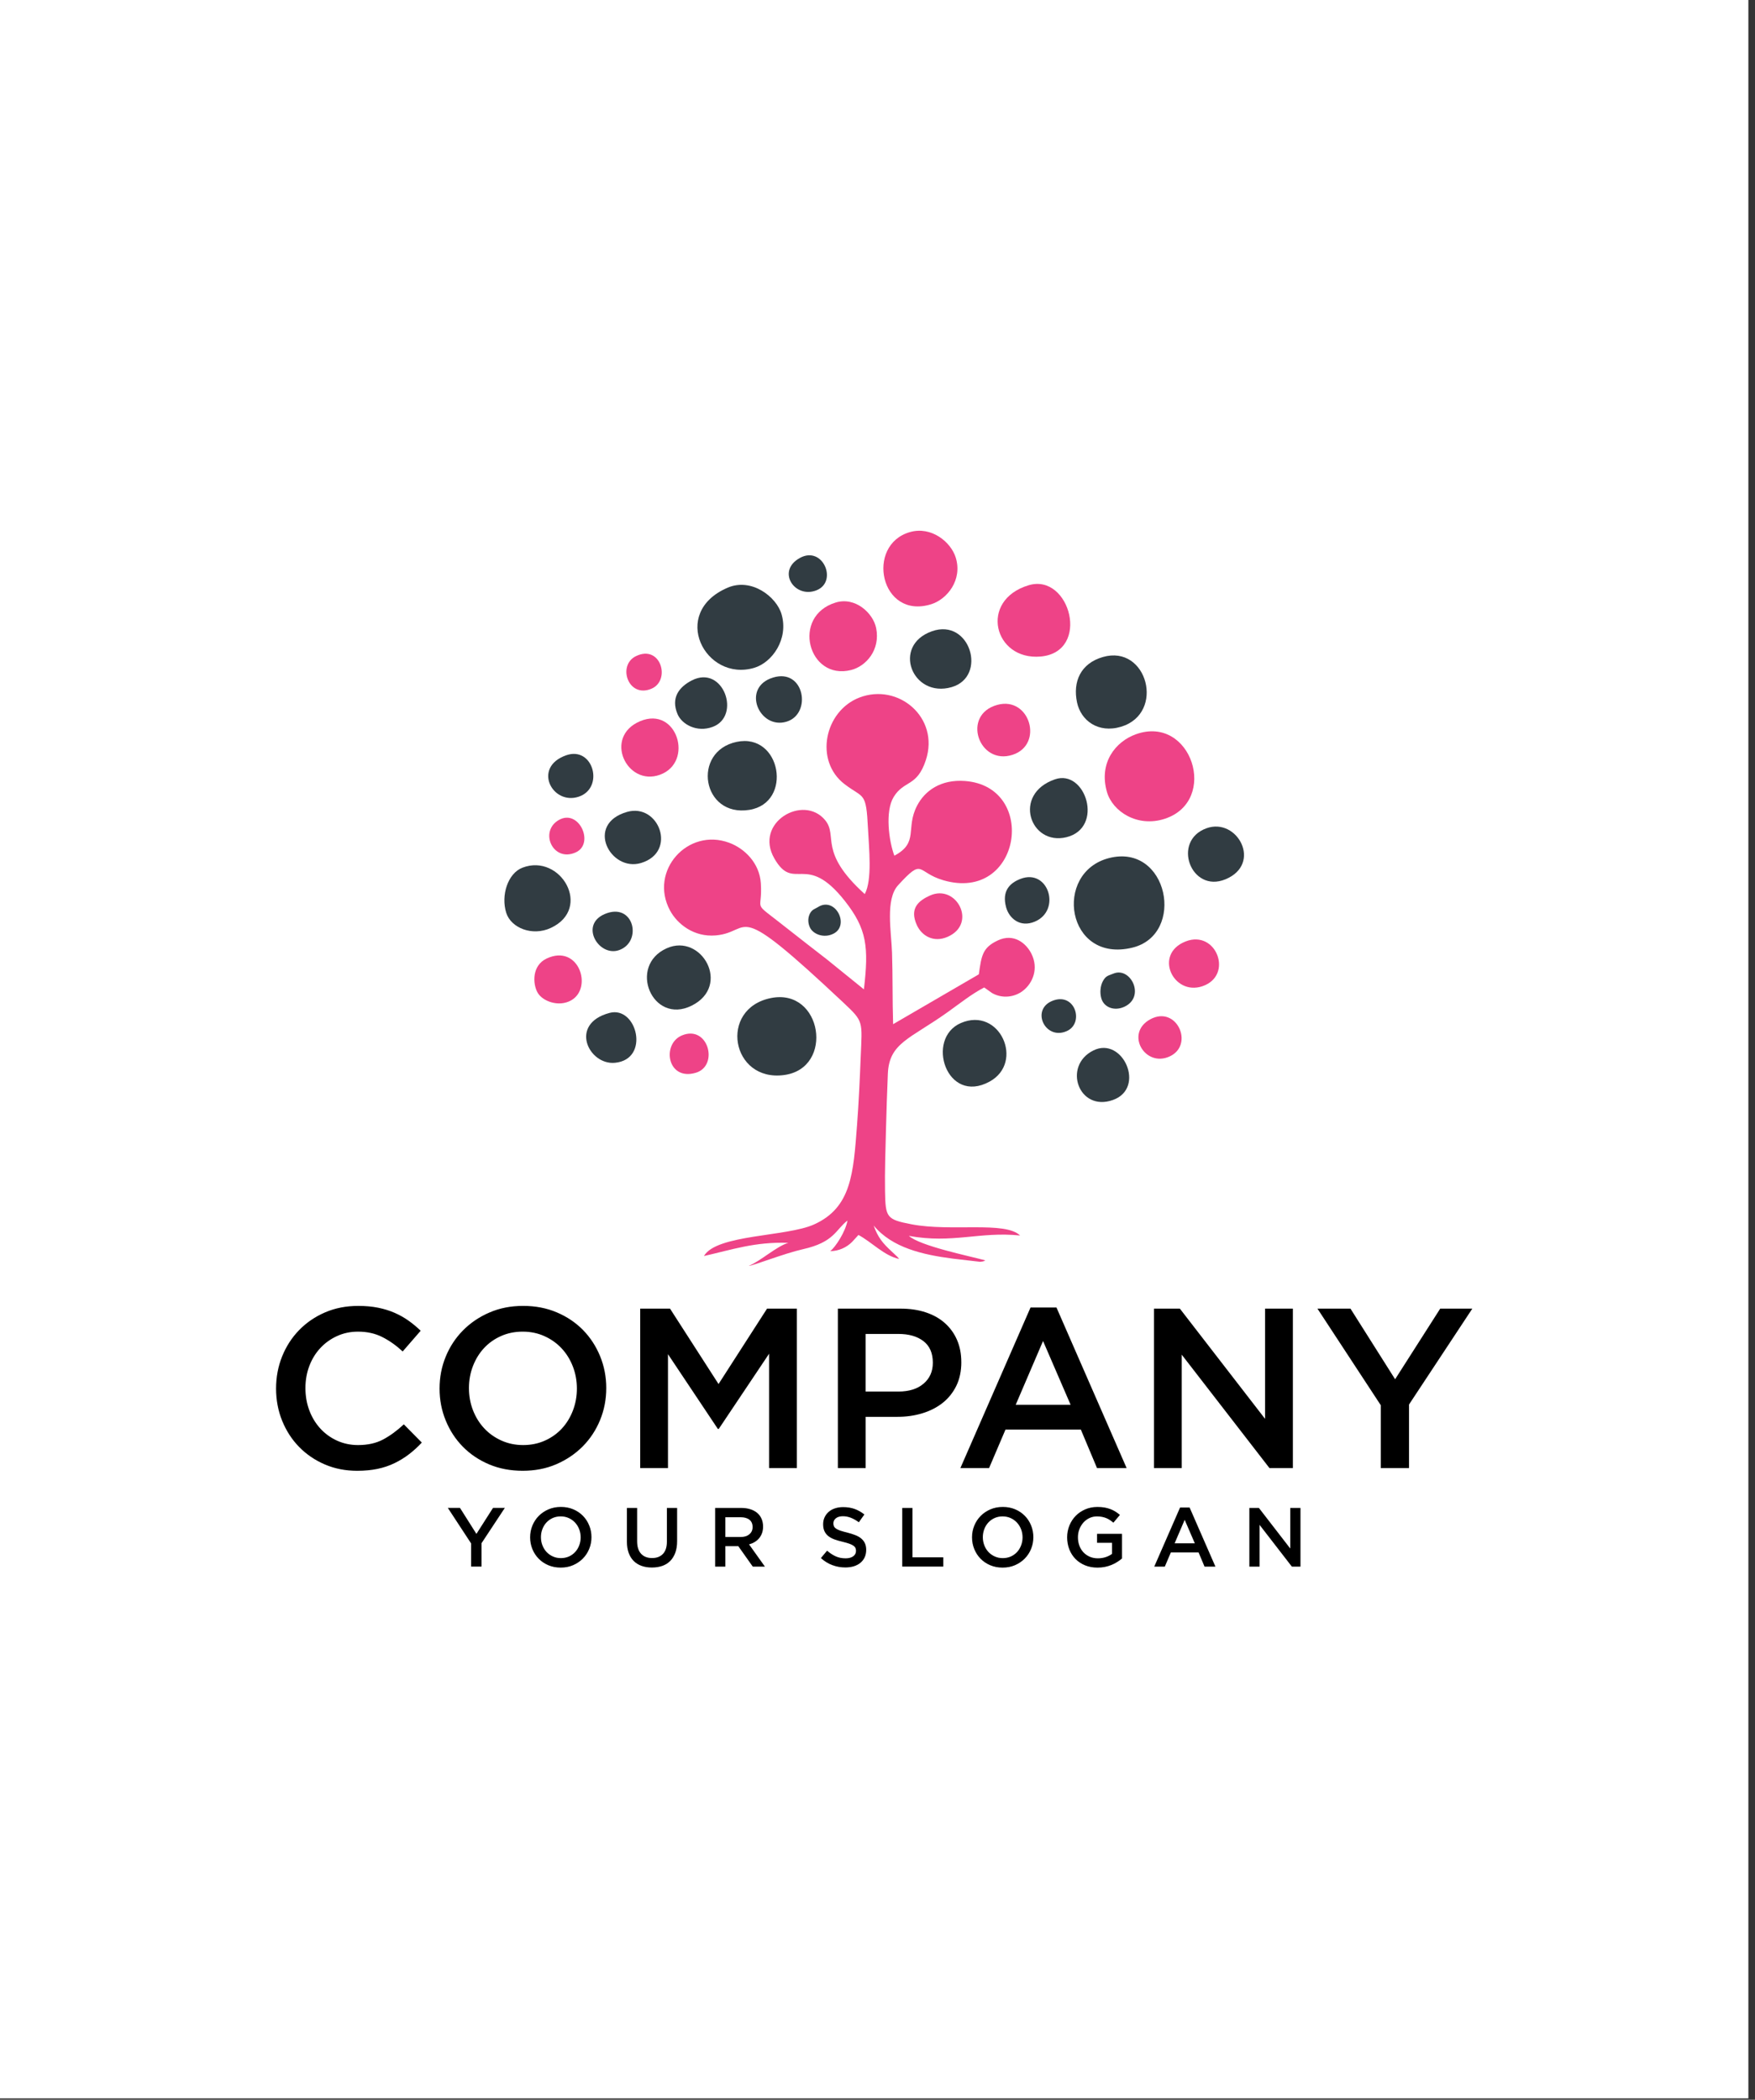 <?xml version="1.0" encoding="UTF-8"?>
<svg id="Ebene_2" data-name="Ebene 2" xmlns="http://www.w3.org/2000/svg" viewBox="0 0 2509.48 3002.03">
  <rect x="0" y="0" width="2509.48" height="3002.03" fill="#333333" stroke="none"/>
  <defs>
    <style>
      .cls-1 {
        fill: #fff;
      }

      .cls-2 {
        fill: #313c42;
      }

      .cls-2, .cls-3, .cls-4 {
        fill-rule: evenodd;
      }

      .cls-3 {
        fill: #ee4387;
      }

      .cls-5 {
        fill: none;
      }
    </style>
  </defs>
  <g id="Layer_1" data-name="Layer 1">
    <g>
      <rect class="cls-1" width="2500" height="3000"/>
      <path class="cls-4" d="m1844.94,2213.89l-44.84-58.02h-13.64v83.89h14.62v-59.66l46.15,59.66h12.33v-83.89h-14.63v58.02Zm-136.46-7.43h-28.88l14.38-33.56,14.5,33.56Zm-7.43-51.19h-13.66l-36.91,84.49h15.1l8.62-20.23h39.66l8.51,20.23h15.57l-36.91-84.49Zm-96.67,72.87v-35.24h-35.7v12.83h21.45v15.79c-2.56,1.93-5.58,3.47-9.05,4.65-3.48,1.15-7.21,1.74-11.21,1.74-4.3,0-8.21-.79-11.68-2.29-3.47-1.53-6.45-3.64-8.99-6.3-2.52-2.69-4.45-5.87-5.81-9.57-1.36-3.67-2.03-7.69-2.03-11.99,0-4.07.7-7.92,2.1-11.53,1.4-3.62,3.32-6.76,5.75-9.48,2.44-2.72,5.32-4.86,8.63-6.42,3.32-1.56,6.89-2.34,10.72-2.34,2.65,0,5.06.23,7.26.67,2.2.43,4.21,1.03,6.06,1.79,1.83.75,3.58,1.7,5.25,2.8,1.68,1.13,3.33,2.37,4.92,3.73l9.36-11.16c-2.15-1.82-4.38-3.43-6.65-4.85-2.29-1.39-4.71-2.57-7.26-3.52-2.56-.96-5.34-1.71-8.33-2.23-2.98-.49-6.33-.75-10-.75-6.32,0-12.13,1.16-17.43,3.47-5.33,2.32-9.9,5.44-13.74,9.4-3.83,3.95-6.8,8.58-8.93,13.84-2.11,5.26-3.17,10.88-3.17,16.77s1.04,11.88,3.1,17.14c2.09,5.29,5.02,9.86,8.82,13.73,3.78,3.88,8.37,6.91,13.71,9.11,5.35,2.2,11.3,3.29,17.85,3.29,3.69,0,7.2-.35,10.55-1.01,3.35-.7,6.49-1.62,9.41-2.84,2.9-1.18,5.62-2.6,8.15-4.19,2.52-1.58,4.81-3.27,6.88-5.03Zm-142.22-30.21c0,4.07-.7,7.95-2.1,11.56-1.4,3.64-3.33,6.79-5.8,9.48-2.49,2.66-5.46,4.8-8.93,6.36-3.47,1.53-7.29,2.31-11.45,2.31s-7.97-.78-11.51-2.4c-3.51-1.59-6.52-3.73-9.04-6.44-2.53-2.72-4.48-5.89-5.88-9.54-1.39-3.64-2.1-7.49-2.1-11.56s.71-7.93,2.1-11.57c1.4-3.64,3.34-6.79,5.81-9.45,2.48-2.69,5.46-4.81,8.92-6.36,3.49-1.56,7.29-2.34,11.45-2.34s7.99.81,11.51,2.4c3.51,1.59,6.53,3.76,9.04,6.48,2.52,2.72,4.47,5.9,5.87,9.51,1.4,3.64,2.1,7.49,2.1,11.56Zm15.45-.23c0-5.93-1.07-11.51-3.22-16.77-2.15-5.29-5.14-9.89-8.99-13.79-3.84-3.91-8.43-7.03-13.78-9.28-5.36-2.29-11.27-3.41-17.75-3.41s-12.37,1.16-17.73,3.47c-5.35,2.32-9.98,5.44-13.9,9.4-3.92,3.95-6.95,8.58-9.1,13.84-2.17,5.26-3.24,10.88-3.24,16.77s1.07,11.51,3.24,16.8c2.15,5.25,5.14,9.85,8.97,13.76,3.84,3.93,8.43,7.02,13.79,9.31,5.35,2.25,11.26,3.41,17.73,3.41s12.38-1.15,17.73-3.47c5.35-2.34,9.99-5.46,13.9-9.42,3.92-3.96,6.96-8.56,9.11-13.85,2.15-5.26,3.22-10.84,3.22-16.76Zm-187.49,42.05h58.71v-13.29h-44.1v-70.6h-14.61v83.89Zm-98.48-61.94c0-2.8,1.2-5.17,3.59-7.14,2.4-1.94,5.75-2.92,10.07-2.92,3.83,0,7.62.72,11.38,2.2,3.76,1.5,7.56,3.62,11.39,6.42l7.91-11.13c-4.31-3.44-8.93-6.07-13.83-7.86-4.92-1.79-10.45-2.68-16.61-2.68-4.16,0-7.98.58-11.48,1.73-3.52,1.15-6.52,2.8-9.02,4.97-2.49,2.17-4.46,4.74-5.89,7.72-1.42,3.01-2.14,6.33-2.14,10.03,0,3.9.62,7.23,1.87,9.94,1.23,2.69,3.05,5.03,5.41,6.94,2.35,1.91,5.28,3.53,8.75,4.81,3.52,1.27,7.48,2.43,11.97,3.47,3.92.95,7.09,1.88,9.55,2.75,2.43.89,4.36,1.81,5.77,2.83,1.41.98,2.36,2.08,2.88,3.3.52,1.19.78,2.55.78,4.07,0,3.27-1.35,5.87-4.02,7.78-2.67,1.93-6.29,2.89-10.84,2.89-5.28,0-9.99-.96-14.13-2.84-4.17-1.88-8.27-4.57-12.35-8.09l-8.87,10.55c5.04,4.56,10.51,7.95,16.41,10.11,5.91,2.22,12.1,3.32,18.57,3.32,4.39,0,8.43-.58,12.11-1.67,3.64-1.13,6.81-2.77,9.4-4.92,2.62-2.17,4.65-4.8,6.14-7.92,1.45-3.12,2.18-6.68,2.18-10.67,0-3.52-.58-6.55-1.73-9.16-1.15-2.6-2.87-4.88-5.12-6.82-2.22-1.97-5.06-3.62-8.46-4.97-3.4-1.36-7.31-2.6-11.71-3.73-4.02-.96-7.31-1.89-9.93-2.75-2.6-.9-4.62-1.86-6.12-2.89-1.47-1.04-2.5-2.14-3.05-3.36-.57-1.18-.84-2.63-.84-4.3Zm-115.5,5.46c0,4.3-1.57,7.77-4.7,10.32-3.11,2.6-7.33,3.87-12.62,3.87h-21.62v-28.29h21.5c5.54,0,9.83,1.18,12.87,3.55,3.05,2.37,4.57,5.9,4.57,10.55Zm17.61,56.48l-22.65-31.74c2.95-.81,5.66-1.94,8.09-3.44,2.43-1.47,4.53-3.27,6.29-5.37,1.75-2.11,3.14-4.57,4.14-7.31,1-2.75,1.5-5.9,1.5-9.4,0-4.07-.72-7.77-2.17-11.09-1.43-3.32-3.5-6.11-6.17-8.38-2.67-2.28-5.94-4.05-9.83-5.26-3.87-1.25-8.19-1.88-12.99-1.88h-37.39v83.89h14.63v-29.22h18.5l20.69,29.22h17.37Zm-125.56-83.89h-14.61v48.31c0,7.74-1.91,13.58-5.68,17.48-3.77,3.94-8.94,5.88-15.53,5.88s-11.88-2.03-15.65-6.11c-3.77-4.07-5.68-10.03-5.68-17.86v-47.7h-14.61v48.31c0,6.07.83,11.39,2.52,15.98,1.68,4.6,4.07,8.48,7.18,11.56,3.12,3.12,6.88,5.46,11.28,7.03,4.39,1.56,9.31,2.34,14.73,2.34s10.49-.79,14.93-2.34c4.44-1.57,8.21-3.91,11.31-7.08,3.12-3.15,5.54-7.08,7.26-11.79,1.72-4.71,2.57-10.18,2.57-16.42v-47.58Zm-137.89,42.06c0,4.07-.71,7.95-2.11,11.56-1.39,3.64-3.32,6.79-5.81,9.48-2.47,2.66-5.45,4.8-8.92,6.36-3.48,1.53-7.3,2.31-11.44,2.31s-8-.78-11.51-2.4c-3.52-1.59-6.54-3.73-9.05-6.44-2.51-2.72-4.48-5.89-5.87-9.54-1.4-3.64-2.1-7.49-2.1-11.56s.7-7.93,2.1-11.57c1.39-3.64,3.32-6.79,5.81-9.45,2.47-2.69,5.45-4.81,8.92-6.36,3.49-1.56,7.3-2.34,11.45-2.34s7.99.81,11.51,2.4c3.51,1.59,6.53,3.76,9.04,6.48,2.52,2.72,4.48,5.9,5.87,9.51,1.4,3.64,2.11,7.49,2.11,11.56Zm15.45-.23c0-5.93-1.09-11.51-3.24-16.77-2.15-5.29-5.14-9.89-8.99-13.79-3.84-3.91-8.43-7.03-13.78-9.28-5.35-2.29-11.28-3.41-17.73-3.41s-12.39,1.16-17.74,3.47c-5.36,2.32-9.99,5.44-13.91,9.4-3.92,3.95-6.95,8.58-9.11,13.84-2.15,5.26-3.23,10.88-3.23,16.77s1.08,11.51,3.23,16.8c2.16,5.25,5.16,9.85,9,13.76,3.83,3.93,8.42,7.02,13.77,9.31,5.36,2.25,11.28,3.41,17.74,3.41s12.38-1.15,17.73-3.47c5.36-2.34,9.99-5.46,13.91-9.42,3.92-3.96,6.96-8.56,9.11-13.85,2.15-5.26,3.24-10.84,3.24-16.76Zm-157.2,8.61l33.31-50.45h-16.9l-23.72,37.15-23.49-37.15h-17.38l33.31,50.82v33.06h14.87v-33.44Z"/>
      <path class="cls-4" d="m2014.75,2008.03l90.52-137.08h-45.91l-64.48,100.95-63.82-100.95h-47.23l90.54,138.07v89.87h40.37v-90.86Zm-205.8,20.52l-121.84-157.6h-37.06v227.94h39.72v-162.14l125.44,162.14h33.48v-227.94h-39.74v157.6Zm-278.09-20.17h-78.49l39.09-91.17,39.4,91.17Zm-20.19-139.04h-37.12l-100.29,229.55h41.02l23.46-55.01h107.78l23.11,55.01h42.34l-100.3-229.55Zm-176.81,78.94c0,12.43-4.39,22.43-13.25,29.92-8.8,7.55-20.83,11.28-36.08,11.28h-46.73v-82.36h46.73c15.03,0,27.02,3.41,35.91,10.29,8.96,6.86,13.42,17.15,13.42,30.88Zm40.7-.82c0-11.71-2-22.23-6.02-31.56-4.02-9.34-9.78-17.37-17.26-24.11-7.49-6.74-16.61-11.88-27.34-15.46-10.76-3.59-22.75-5.38-35.99-5.38h-89.87v227.94h39.74v-73.26h45.36c12.66,0,24.48-1.68,35.61-5.05,11.08-3.35,20.73-8.29,29.04-14.8,8.26-6.54,14.77-14.66,19.59-24.42,4.79-9.78,7.17-21.08,7.17-33.89Zm-274.84-12.05v163.47h39.74v-227.94h-42.66l-69.36,107.8-69.37-107.8h-42.65v227.94h39.72v-162.81l71.31,106.82h1.3l71.97-107.48Zm-274.83,49.83c0,11.07-1.9,21.54-5.7,31.42-3.8,9.89-9.06,18.44-15.78,25.72-6.74,7.26-14.82,13.01-24.28,17.26-9.44,4.22-19.8,6.36-31.09,6.36s-21.7-2.2-31.26-6.54c-9.56-4.33-17.75-10.2-24.59-17.58-6.84-7.37-12.16-16.01-15.96-25.87-3.8-9.89-5.69-20.38-5.69-31.45s1.89-21.53,5.69-31.42c3.8-9.86,9.06-18.45,15.8-25.7,6.72-7.29,14.81-13.04,24.25-17.25,9.46-4.25,19.82-6.36,31.1-6.36s21.71,2.17,31.26,6.51c9.54,4.33,17.74,10.2,24.58,17.58,6.85,7.4,12.16,16.01,15.96,25.9,3.8,9.89,5.7,20.35,5.7,31.43Zm42.01-.67c0-16.04-2.94-31.25-8.79-45.59-5.87-14.31-14-26.79-24.42-37.43-10.43-10.64-22.91-19.05-37.46-25.24-14.54-6.19-30.61-9.28-48.19-9.28s-33.65,3.15-48.21,9.46c-14.54,6.27-27.12,14.8-37.77,25.55-10.64,10.76-18.88,23.27-24.74,37.61-5.87,14.33-8.79,29.51-8.79,45.59s2.92,31.25,8.79,45.59c5.86,14.34,14,26.82,24.43,37.43,10.42,10.65,22.89,19.06,37.43,25.26,14.55,6.16,30.61,9.25,48.2,9.25s33.65-3.12,48.19-9.42c14.55-6.31,27.13-14.83,37.79-25.56,10.62-10.76,18.88-23.3,24.74-37.64,5.85-14.31,8.79-29.51,8.79-45.59Zm-263.77,77.85l-25.71-26.05c-9.77,9.11-19.65,16.33-29.64,21.66-9.99,5.32-21.92,7.97-35.82,7.97-10.86,0-20.88-2.14-30.12-6.36-9.23-4.25-17.2-10.02-23.94-17.43-6.72-7.37-11.94-16.01-15.63-25.87-3.69-9.89-5.54-20.47-5.54-31.77s1.85-21.8,5.54-31.56c3.69-9.78,8.91-18.3,15.63-25.56,6.74-7.29,14.71-13.04,23.94-17.25,9.24-4.25,19.26-6.36,30.12-6.36,13.03,0,24.64,2.6,34.85,7.81,10.21,5.2,19.86,12.06,28.98,20.52l25.73-29.63c-5.44-5.2-11.2-10-17.26-14.33-6.09-4.34-12.71-8.06-19.87-11.22-7.15-3.15-15.03-5.6-23.6-7.34-8.58-1.73-18.07-2.6-28.49-2.6-17.37,0-33.22,3.09-47.55,9.28-14.33,6.19-26.7,14.66-37.12,25.41-10.42,10.72-18.5,23.27-24.26,37.6-5.75,14.31-8.62,29.63-8.62,45.91s2.92,31.91,8.79,46.22c5.85,14.34,13.95,26.78,24.25,37.29,10.33,10.55,22.54,18.85,36.64,24.92,14.11,6.07,29.53,9.11,46.24,9.11,10.64,0,20.35-.9,29.16-2.75,8.79-1.85,16.87-4.57,24.25-8.16,7.39-3.58,14.27-7.8,20.67-12.69,6.42-4.89,12.55-10.49,18.4-16.76Z"/>
      <path class="cls-3" d="m1236.5,1278.24c-67.13-60.74-37.8-82.68-56.55-105.57-30.99-37.83-102.28,3.19-72.7,54.67,28.29,49.29,44.7-10.53,100.91,60.88,31.38,39.86,34.28,65.67,27.14,126.26l-53.33-43.15c-18.12-14.14-38.9-30.04-57.25-44.63-52.08-41.39-33.85-19.86-36.8-64.03-1.92-28.65-23.04-49.55-45.28-57.79-59.24-21.94-114.85,40.21-84.66,96.69,10.3,19.29,34.01,38.48,65.36,35.79,54.83-4.71,20.57-56.22,183,96.44,28.95,27.21,26.48,25.93,24.37,77.79-1.27,31.54-2.8,64.89-5.23,96.92-5.29,69.32-8,117.95-61.51,142.09-39.21,17.72-139.52,14.08-157.4,45.12,40.45-9.1,72.86-20.5,120.66-18.85-16.52,4.69-40.06,26.36-56.64,32.98,5.75-.05,50.6-17.83,77.54-23.87,45.13-10.12,46.73-28.07,63.69-40.96-2.77,15.78-17.04,37.84-24.67,43.74,11.88-.03,23.29-5.12,31.43-13.38l8.93-9.77c18.75,10.02,37.28,30.12,58.21,34.28-2.92-3.64-1.59-1.97-5.11-5.44-1.24-1.24-4.48-4.22-6.44-6.04-11.44-10.64-18.96-19.2-24.9-36.33,26.3,31.94,70.51,41.85,113.2,47.38l38.97,4.53c5.58-.66,4.75-.69,7.5-2.08-24.52-6.56-92.92-20.5-109.37-34.98,62.82,11.42,101.31-6.54,159.07-.55-21.38-20.87-98.73-5.14-155.23-16.02-35.83-6.88-37.22-9.74-37.9-46.97-.5-28.51.62-58.34,1.31-86.93.69-27.98,1.62-53.65,2.72-81.06,1.77-44.57,31.47-49.81,85.37-88.25,16.18-11.53,35.23-26.71,52.42-35.38l11.06,7.89c14.83,8.5,32.21,5.98,43.95-2.87,14.63-11.04,23.1-32.29,12.41-53.42-7-13.91-24.52-30.06-48.36-18.67-21.32,10.21-22.97,21.04-26.77,48.28l-122.55,71.28c-1.14-35.06-.43-68.65-1.57-102.53-1-29.57-9.8-75.97,8.7-96.14,36.92-40.32,25.79-18.47,64.65-7.11,111.41,32.52,136.17-133.99,30.96-141.9-34.4-2.57-57.34,13.76-68.51,35.33-16.9,32.61,3.05,52.63-32.45,71.46-7.79-20.58-13.63-63.39-.97-84,14.92-24.29,33.32-13.96,46-52.7,19.95-60.91-39.51-110.72-95.01-89.38-50,19.22-64.84,90.42-21.26,123.78,27.68,21.16,30.87,9.63,33.55,64.15,1.35,27.4,6.33,72.55-4.64,93.05"/>
      <path class="cls-2" d="m1585.9,1226.75c-80.61,20.5-61.07,151.04,33.24,128.09,76.9-18.74,51.27-149.58-33.24-128.09"/>
      <path class="cls-3" d="m1624.33,1049.73c-29.16,10.37-53.6,40.82-41.47,82.67,8.01,27.64,43.45,51.11,82.8,38.16,77.74-25.64,38.13-149.16-41.33-120.83"/>
      <path class="cls-2" d="m1040.27,840.29c-83.37,35.97-31.83,135.23,38.14,114.51,25.75-7.61,49.4-40.96,39.17-76.52-7.2-25.04-43.03-52.79-77.31-37.99"/>
      <path class="cls-2" d="m1102.24,1426.93c-75.04,15.21-56.8,120.32,19.01,110.03,72.35-9.8,54.38-124.94-19.01-110.03"/>
      <path class="cls-3" d="m1301.16,760.7c-64.21,18.3-42.45,125.89,30.4,103.15,22.72-7.11,44.99-34.66,35.05-66.69-6.96-22.41-34.9-45.18-65.45-36.46"/>
      <path class="cls-3" d="m1470.86,836.71c-71.47,21.45-49.83,107.76,17.05,101.93,72.45-6.31,42.25-119.71-17.05-101.93"/>
      <path class="cls-2" d="m1577.02,939.32c-31.86,9.16-43.24,35.3-36.97,64.93,5.46,25.81,30.24,44.61,62.99,34.75,63.61-19.2,37.61-118-26.02-99.68"/>
      <path class="cls-2" d="m1053.26,1060.67c-64.44,13.68-49.53,108.04,18.2,97.19,62.76-10.02,45.56-110.72-18.2-97.19"/>
      <path class="cls-3" d="m1195.08,861.39c-64.14,19.45-39.35,112.04,21.9,96.52,21.54-5.44,42.04-28.85,35.85-59.87-4.27-21.42-29.75-45.13-57.74-36.65"/>
      <path class="cls-2" d="m747.12,1240.49c-21.04,8.04-31.1,39.66-23.24,64.61,6.78,21.5,37.24,33.93,63.84,21.5,59.81-27.98,13.91-106.98-40.6-86.11"/>
      <path class="cls-2" d="m1374.03,1462.58c-51.25,22.03-20.67,117.63,41.08,83.72,50.18-27.55,14.46-107.59-41.08-83.72"/>
      <path class="cls-2" d="m953.39,1355.71c-56.21,25.09-20.64,109.94,35.54,82.1,57.25-28.36,14.23-104.33-35.54-82.1"/>
      <path class="cls-2" d="m1332.64,902.47c-57.99,20.47-28.24,96.06,28,79.93,51.68-14.86,26.69-99.21-28-79.93"/>
      <path class="cls-2" d="m1508.51,1114.19c-61.43,21.13-35.53,95.45,16.33,82.76,54.42-13.3,27.51-97.88-16.33-82.76"/>
      <path class="cls-3" d="m915.38,1031.05c-53.06,22.37-19.32,93.72,28.12,76.66,49.41-17.78,24.74-98.92-28.12-76.66"/>
      <path class="cls-2" d="m1725.19,1184.14c-50.15,18.07-22.27,93.37,27.08,72.99,53.2-21.97,17.11-88.89-27.08-72.99"/>
      <path class="cls-2" d="m896.64,1160.78c-60.75,17.49-23.67,86.27,20.04,73.02,52.23-15.81,25.32-86.08-20.04-73.02"/>
      <path class="cls-2" d="m1563.32,1501.87c-44.18,22.05-20.97,88.13,27.96,70.8,47.78-16.94,14.08-91.79-27.96-70.8"/>
      <path class="cls-3" d="m1426.4,1007.66c-52.28,13.96-26.78,87.36,21.64,71.43,44.72-14.68,24.65-83.78-21.64-71.43"/>
      <path class="cls-2" d="m989.32,972.74c-18.43,9.46-30.3,24.97-20.52,48.21,6.12,14.63,27.59,26.63,50.13,18.3,41.52-15.34,15.36-89.55-29.6-66.51"/>
      <path class="cls-2" d="m871.68,1448.12c-58.71,15.53-30.01,74.84,7.54,71.35,50.92-4.71,31.58-81.72-7.54-71.35"/>
      <path class="cls-3" d="m1695.3,1345.97c-46.28,18.22-17.68,78.11,23.94,64.06,45.14-15.23,20.1-81.38-23.94-64.06"/>
      <path class="cls-3" d="m781.77,1370.33c-21.28,9.95-20.18,35.99-13.14,48.68,6.94,12.49,30.27,21.19,47.98,11.25,31.69-17.81,10.92-81.26-34.84-59.93"/>
      <path class="cls-3" d="m1329.87,1280.29c-16.13,7.26-30.03,18.24-18.7,42.67,6.87,14.8,23.6,25.18,43.67,16.48,43.22-18.76,12.77-76.17-24.97-59.14"/>
      <path class="cls-2" d="m1105.56,968.64c-46.36,14.01-19.9,75.04,19.2,63.1,36.56-11.16,25.58-76.66-19.2-63.1"/>
      <path class="cls-2" d="m1459.28,1256.5c-15.22,5.84-27.07,17.17-20.61,40.76,4.26,15.46,19.77,29.4,41.14,20.32,38.06-16.16,19.39-76.37-20.52-61.08"/>
      <path class="cls-2" d="m809.58,1079.82c-48.71,17.08-19.88,71.92,18.04,59.17,36.92-12.43,20.82-72.78-18.04-59.17"/>
      <path class="cls-3" d="m1644.72,1457.31c-36.6,20.01-7.56,69.5,27.91,52.99,35.5-16.5,9.9-73.65-27.91-52.99"/>
      <path class="cls-3" d="m975.09,1480.33c-29.35,12.26-20.99,65.5,19.84,53.39,33.47-9.94,17.79-69.09-19.84-53.39"/>
      <path class="cls-2" d="m868.77,1305.27c-42.79,13.88-13.12,64.06,16.88,52.96,32.41-11.99,21.29-65.36-16.88-52.96"/>
      <path class="cls-2" d="m1143.8,797.67c-34.33,18.79-7.21,59.06,24.17,46.08,30.23-12.51,8.64-64.09-24.17-46.08"/>
      <path class="cls-3" d="m909.29,938.11c-26.93,13.12-11.07,60.5,22.06,46.62,28.37-11.84,13.56-64.02-22.06-46.62"/>
      <path class="cls-3" d="m799.29,1172.23c-28.96,16.25-8.66,61.4,24.19,46.31,26.93-12.38,4.61-62.47-24.19-46.31"/>
      <path class="cls-2" d="m1592.03,1391.96c-6.66,2.84-10.59,2.54-15.06,10.85-3.64,6.73-4.49,16.36-2.22,24.4,3.66,13.01,18.52,18.76,32.85,12.2,30.9-14.17,9.1-57.85-15.58-47.44"/>
      <path class="cls-2" d="m1506.99,1430.09c-34.49,11.41-13.13,58.1,18.4,44.05,24.92-11.09,12.51-54.26-18.4-44.05"/>
      <path class="cls-2" d="m1169.57,1296.88c-4.27,2.72-8.73,3.2-11.84,10.03-2.9,6.39-2.34,13.36.5,19.33,4.27,8.96,19.52,15.84,33.7,8.56,23.64-12.14,2.27-53.62-22.37-37.92"/>
      <rect class="cls-5" x="9.48" y="18.16" width="2500" height="2983.87"/>
    </g>
  </g>
</svg>